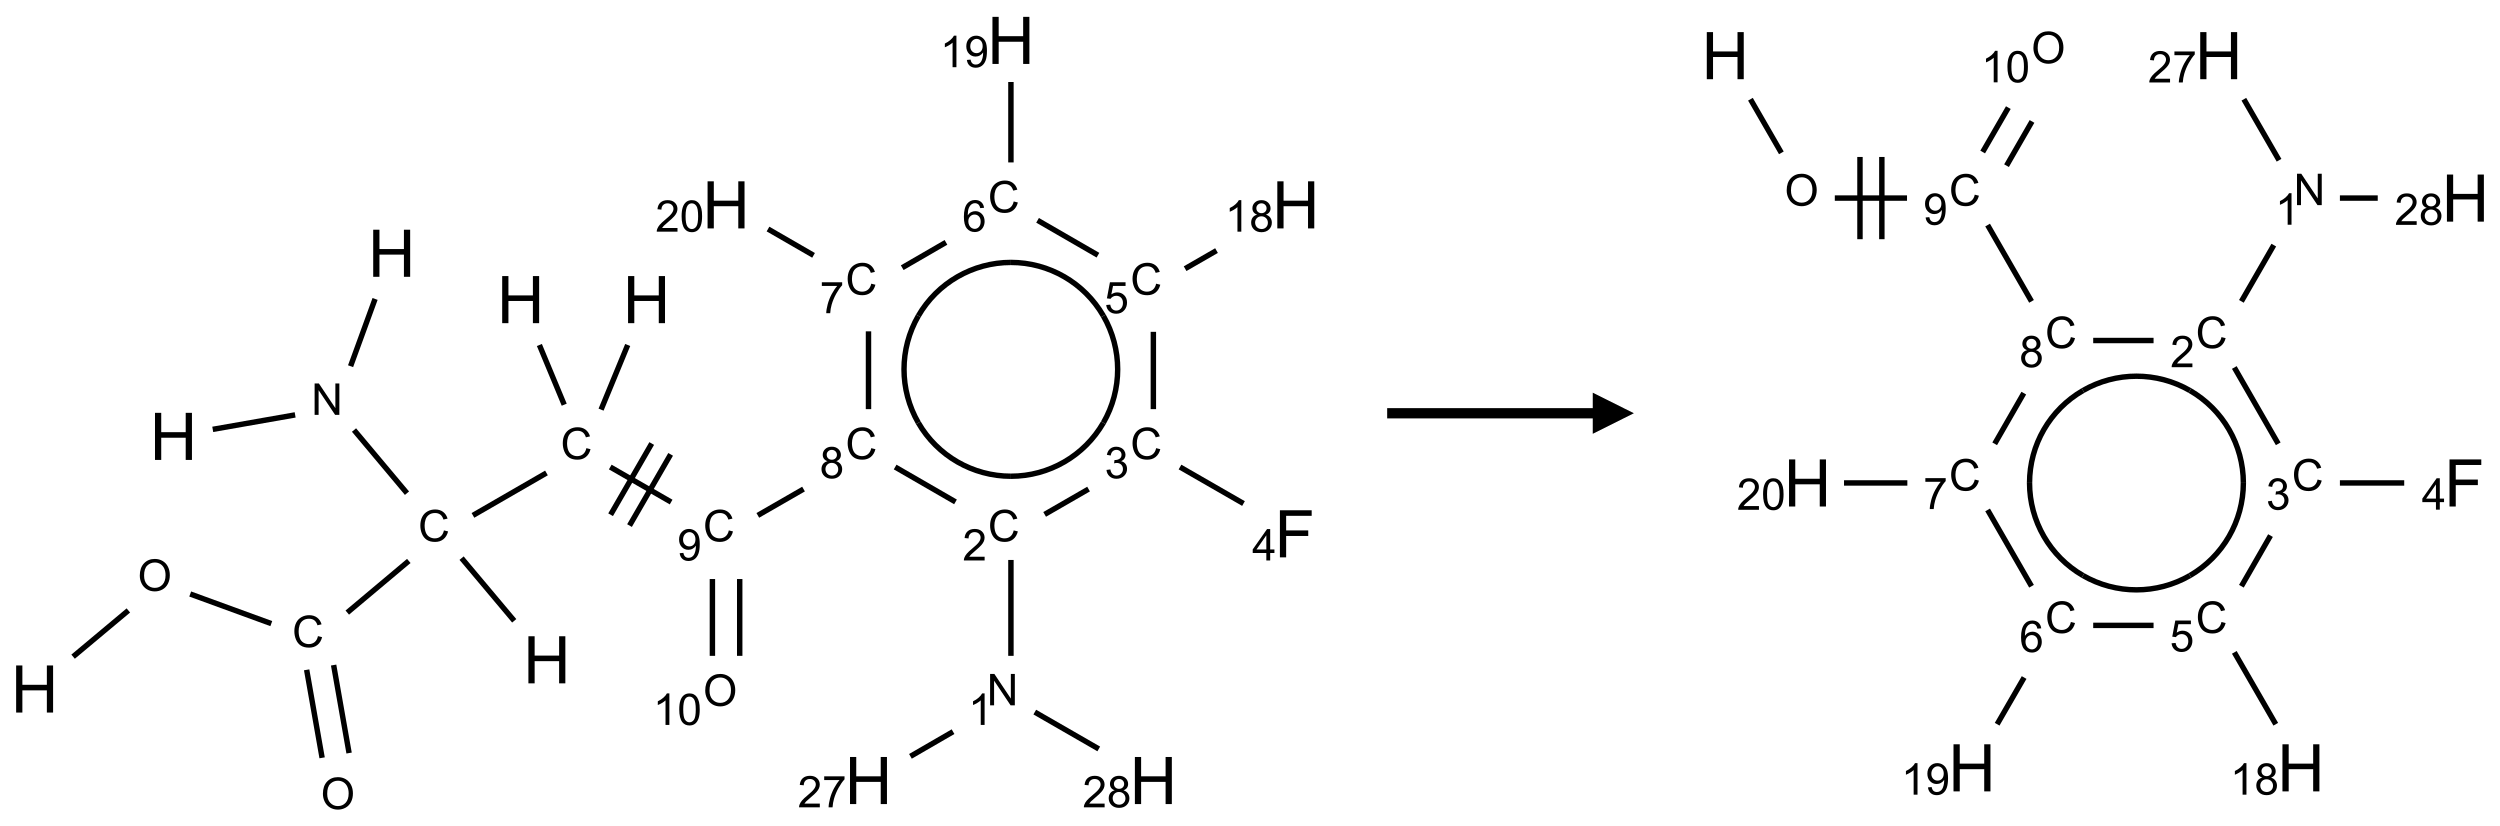 <?xml version="1.0" encoding="UTF-8"?>
<svg xmlns="http://www.w3.org/2000/svg" xmlns:xlink="http://www.w3.org/1999/xlink" width="608" height="201" viewBox="0 0 608 201">
<defs>
<g>
<g id="glyph-0-0">
<path d="M 2 0 L 2 -10 L 10 -10 L 10 0 Z M 2.25 -0.25 L 9.75 -0.25 L 9.75 -9.75 L 2.25 -9.75 Z M 2.25 -0.25 "/>
</g>
<g id="glyph-0-1">
<path d="M 1.281 0 L 1.281 -11.453 L 2.797 -11.453 L 2.797 -6.75 L 8.75 -6.75 L 8.75 -11.453 L 10.266 -11.453 L 10.266 0 L 8.75 0 L 8.75 -5.398 L 2.797 -5.398 L 2.797 0 Z M 1.281 0 "/>
</g>
<g id="glyph-0-2">
<path d="M 1.312 0 L 1.312 -11.453 L 9.039 -11.453 L 9.039 -10.102 L 2.828 -10.102 L 2.828 -6.555 L 8.203 -6.555 L 8.203 -5.203 L 2.828 -5.203 L 2.828 0 Z M 1.312 0 "/>
</g>
<g id="glyph-1-0">
<path d="M 1.332 0 L 1.332 -6.668 L 6.668 -6.668 L 6.668 0 Z M 1.5 -0.168 L 6.5 -0.168 L 6.5 -6.5 L 1.5 -6.5 Z M 1.5 -0.168 "/>
</g>
<g id="glyph-1-1">
<path d="M 0.516 -3.719 C 0.516 -4.984 0.855 -5.977 1.535 -6.695 C 2.215 -7.414 3.094 -7.77 4.172 -7.77 C 4.875 -7.77 5.512 -7.602 6.078 -7.266 C 6.645 -6.93 7.074 -6.461 7.371 -5.855 C 7.668 -5.254 7.816 -4.57 7.816 -3.809 C 7.816 -3.035 7.66 -2.34 7.348 -1.73 C 7.035 -1.117 6.594 -0.656 6.02 -0.34 C 5.449 -0.027 4.828 0.129 4.168 0.129 C 3.449 0.129 2.805 -0.043 2.238 -0.391 C 1.672 -0.738 1.246 -1.211 0.953 -1.812 C 0.66 -2.414 0.516 -3.047 0.516 -3.719 Z M 1.559 -3.703 C 1.559 -2.781 1.805 -2.059 2.301 -1.527 C 2.793 -1 3.414 -0.734 4.16 -0.734 C 4.922 -0.734 5.547 -1 6.039 -1.535 C 6.531 -2.07 6.777 -2.828 6.777 -3.812 C 6.777 -4.434 6.672 -4.977 6.461 -5.441 C 6.25 -5.902 5.945 -6.262 5.539 -6.52 C 5.133 -6.773 4.68 -6.902 4.176 -6.902 C 3.461 -6.902 2.848 -6.656 2.332 -6.164 C 1.816 -5.672 1.559 -4.852 1.559 -3.703 Z M 1.559 -3.703 "/>
</g>
<g id="glyph-1-2">
<path d="M 6.27 -2.676 L 7.281 -2.422 C 7.07 -1.594 6.688 -0.961 6.137 -0.523 C 5.586 -0.086 4.914 0.129 4.121 0.129 C 3.297 0.129 2.629 -0.039 2.113 -0.371 C 1.598 -0.707 1.203 -1.191 0.934 -1.828 C 0.664 -2.465 0.531 -3.145 0.531 -3.875 C 0.531 -4.672 0.684 -5.363 0.988 -5.957 C 1.293 -6.547 1.723 -6.996 2.285 -7.305 C 2.844 -7.613 3.461 -7.766 4.137 -7.766 C 4.898 -7.766 5.543 -7.57 6.062 -7.184 C 6.582 -6.793 6.945 -6.246 7.152 -5.543 L 6.156 -5.309 C 5.98 -5.863 5.723 -6.266 5.387 -6.52 C 5.051 -6.773 4.625 -6.902 4.113 -6.902 C 3.527 -6.902 3.039 -6.762 2.645 -6.48 C 2.25 -6.199 1.973 -5.82 1.812 -5.348 C 1.652 -4.871 1.574 -4.383 1.574 -3.879 C 1.574 -3.23 1.668 -2.664 1.855 -2.18 C 2.047 -1.695 2.34 -1.332 2.738 -1.094 C 3.137 -0.855 3.57 -0.734 4.035 -0.734 C 4.602 -0.734 5.082 -0.898 5.473 -1.223 C 5.867 -1.551 6.133 -2.035 6.27 -2.676 Z M 6.27 -2.676 "/>
</g>
<g id="glyph-1-3">
<path d="M 0.812 0 L 0.812 -7.637 L 1.848 -7.637 L 5.859 -1.641 L 5.859 -7.637 L 6.828 -7.637 L 6.828 0 L 5.793 0 L 1.781 -6 L 1.781 0 Z M 0.812 0 "/>
</g>
<g id="glyph-1-4">
<path d="M 0.582 -1.766 L 1.484 -1.848 C 1.562 -1.426 1.707 -1.117 1.922 -0.926 C 2.137 -0.734 2.414 -0.641 2.75 -0.641 C 3.039 -0.641 3.289 -0.707 3.508 -0.84 C 3.727 -0.973 3.902 -1.148 4.043 -1.367 C 4.18 -1.586 4.297 -1.887 4.391 -2.262 C 4.484 -2.637 4.531 -3.016 4.531 -3.406 C 4.531 -3.449 4.531 -3.512 4.527 -3.594 C 4.34 -3.297 4.082 -3.055 3.758 -2.867 C 3.434 -2.68 3.082 -2.59 2.703 -2.59 C 2.07 -2.59 1.535 -2.816 1.098 -3.277 C 0.66 -3.734 0.441 -4.34 0.441 -5.09 C 0.441 -5.863 0.672 -6.484 1.129 -6.957 C 1.586 -7.43 2.156 -7.668 2.844 -7.668 C 3.34 -7.668 3.793 -7.531 4.207 -7.266 C 4.617 -7 4.93 -6.617 5.145 -6.121 C 5.355 -5.629 5.465 -4.91 5.465 -3.973 C 5.465 -2.996 5.359 -2.223 5.145 -1.645 C 4.934 -1.066 4.617 -0.625 4.199 -0.324 C 3.781 -0.02 3.293 0.129 2.73 0.129 C 2.133 0.129 1.645 -0.035 1.266 -0.367 C 0.887 -0.699 0.66 -1.164 0.582 -1.766 Z M 4.422 -5.137 C 4.422 -5.676 4.277 -6.102 3.992 -6.418 C 3.707 -6.734 3.359 -6.891 2.957 -6.891 C 2.543 -6.891 2.18 -6.719 1.871 -6.379 C 1.562 -6.039 1.406 -5.598 1.406 -5.059 C 1.406 -4.57 1.555 -4.176 1.848 -3.871 C 2.141 -3.566 2.5 -3.418 2.934 -3.418 C 3.367 -3.418 3.723 -3.57 4.004 -3.871 C 4.281 -4.176 4.422 -4.598 4.422 -5.137 Z M 4.422 -5.137 "/>
</g>
<g id="glyph-1-5">
<path d="M 1.887 -4.141 C 1.496 -4.281 1.207 -4.484 1.02 -4.75 C 0.832 -5.016 0.738 -5.328 0.738 -5.699 C 0.738 -6.254 0.938 -6.719 1.34 -7.098 C 1.738 -7.477 2.27 -7.668 2.934 -7.668 C 3.598 -7.668 4.137 -7.473 4.543 -7.086 C 4.949 -6.699 5.152 -6.227 5.152 -5.672 C 5.152 -5.316 5.059 -5.008 4.871 -4.746 C 4.688 -4.484 4.406 -4.281 4.027 -4.141 C 4.496 -3.988 4.852 -3.742 5.098 -3.402 C 5.34 -3.062 5.465 -2.656 5.465 -2.184 C 5.465 -1.531 5.234 -0.98 4.77 -0.535 C 4.309 -0.09 3.703 0.129 2.949 0.129 C 2.195 0.129 1.586 -0.094 1.125 -0.539 C 0.664 -0.984 0.434 -1.543 0.434 -2.207 C 0.434 -2.703 0.559 -3.121 0.809 -3.457 C 1.062 -3.793 1.422 -4.02 1.887 -4.141 Z M 1.699 -5.73 C 1.699 -5.367 1.812 -5.074 2.047 -4.844 C 2.281 -4.613 2.582 -4.5 2.953 -4.5 C 3.312 -4.5 3.609 -4.613 3.84 -4.84 C 4.07 -5.066 4.188 -5.348 4.188 -5.676 C 4.188 -6.02 4.07 -6.309 3.832 -6.543 C 3.594 -6.777 3.297 -6.895 2.941 -6.895 C 2.586 -6.895 2.289 -6.781 2.051 -6.551 C 1.816 -6.324 1.699 -6.047 1.699 -5.73 Z M 1.395 -2.203 C 1.395 -1.938 1.461 -1.676 1.586 -1.426 C 1.711 -1.176 1.902 -0.984 2.152 -0.848 C 2.402 -0.711 2.672 -0.641 2.957 -0.641 C 3.406 -0.641 3.777 -0.785 4.066 -1.074 C 4.359 -1.363 4.504 -1.727 4.504 -2.172 C 4.504 -2.625 4.355 -2.996 4.055 -3.293 C 3.754 -3.586 3.379 -3.734 2.926 -3.734 C 2.484 -3.734 2.121 -3.59 1.832 -3.297 C 1.543 -3.004 1.395 -2.641 1.395 -2.203 Z M 1.395 -2.203 "/>
</g>
<g id="glyph-1-6">
<path d="M 5.371 -0.902 L 5.371 0 L 0.324 0 C 0.316 -0.227 0.352 -0.441 0.434 -0.652 C 0.562 -0.996 0.766 -1.332 1.051 -1.668 C 1.332 -2 1.742 -2.387 2.277 -2.824 C 3.105 -3.504 3.668 -4.043 3.957 -4.441 C 4.25 -4.84 4.395 -5.215 4.395 -5.566 C 4.395 -5.938 4.262 -6.254 3.996 -6.508 C 3.73 -6.762 3.387 -6.891 2.957 -6.891 C 2.508 -6.891 2.145 -6.754 1.875 -6.484 C 1.605 -6.215 1.469 -5.84 1.465 -5.359 L 0.5 -5.457 C 0.566 -6.176 0.812 -6.727 1.246 -7.102 C 1.676 -7.477 2.254 -7.668 2.98 -7.668 C 3.711 -7.668 4.293 -7.465 4.719 -7.059 C 5.145 -6.652 5.359 -6.148 5.359 -5.547 C 5.359 -5.242 5.297 -4.941 5.172 -4.645 C 5.047 -4.352 4.84 -4.039 4.551 -3.715 C 4.262 -3.387 3.777 -2.938 3.105 -2.371 C 2.543 -1.898 2.18 -1.578 2.02 -1.41 C 1.859 -1.242 1.73 -1.07 1.625 -0.902 Z M 5.371 -0.902 "/>
</g>
<g id="glyph-1-7">
<path d="M 3.973 0 L 3.035 0 L 3.035 -5.973 C 2.809 -5.758 2.516 -5.543 2.148 -5.328 C 1.781 -5.113 1.453 -4.953 1.16 -4.844 L 1.16 -5.75 C 1.684 -5.996 2.145 -6.297 2.535 -6.645 C 2.93 -6.996 3.207 -7.336 3.371 -7.668 L 3.973 -7.668 Z M 3.973 0 "/>
</g>
<g id="glyph-1-8">
<path d="M 0.504 -6.637 L 0.504 -7.535 L 5.449 -7.535 L 5.449 -6.809 C 4.961 -6.289 4.48 -5.602 4.004 -4.746 C 3.527 -3.887 3.156 -3.004 2.895 -2.098 C 2.707 -1.461 2.59 -0.762 2.535 0 L 1.574 0 C 1.582 -0.602 1.703 -1.328 1.926 -2.176 C 2.152 -3.027 2.477 -3.848 2.898 -4.637 C 3.32 -5.426 3.77 -6.094 4.246 -6.637 Z M 0.504 -6.637 "/>
</g>
<g id="glyph-1-9">
<path d="M 0.449 -2.016 L 1.387 -2.141 C 1.492 -1.609 1.676 -1.227 1.934 -0.992 C 2.191 -0.758 2.508 -0.641 2.879 -0.641 C 3.32 -0.641 3.695 -0.793 3.996 -1.098 C 4.301 -1.402 4.453 -1.781 4.453 -2.234 C 4.453 -2.664 4.312 -3.02 4.031 -3.301 C 3.75 -3.578 3.391 -3.719 2.957 -3.719 C 2.781 -3.719 2.562 -3.684 2.297 -3.613 L 2.402 -4.438 C 2.465 -4.43 2.516 -4.426 2.551 -4.426 C 2.949 -4.426 3.312 -4.531 3.629 -4.738 C 3.949 -4.949 4.109 -5.27 4.109 -5.703 C 4.109 -6.047 3.992 -6.332 3.762 -6.559 C 3.527 -6.785 3.227 -6.895 2.859 -6.895 C 2.496 -6.895 2.191 -6.781 1.949 -6.551 C 1.707 -6.324 1.547 -5.98 1.48 -5.52 L 0.543 -5.688 C 0.656 -6.316 0.918 -6.805 1.324 -7.148 C 1.73 -7.492 2.234 -7.668 2.84 -7.668 C 3.254 -7.668 3.641 -7.578 3.988 -7.398 C 4.34 -7.219 4.609 -6.977 4.793 -6.668 C 4.98 -6.359 5.074 -6.031 5.074 -5.684 C 5.074 -5.352 4.984 -5.051 4.809 -4.781 C 4.629 -4.512 4.367 -4.297 4.02 -4.137 C 4.473 -4.031 4.824 -3.816 5.074 -3.488 C 5.324 -3.16 5.449 -2.75 5.449 -2.254 C 5.449 -1.59 5.203 -1.023 4.719 -0.559 C 4.234 -0.098 3.617 0.137 2.875 0.137 C 2.203 0.137 1.648 -0.062 1.207 -0.465 C 0.762 -0.863 0.512 -1.379 0.449 -2.016 Z M 0.449 -2.016 "/>
</g>
<g id="glyph-1-10">
<path d="M 3.449 0 L 3.449 -1.828 L 0.137 -1.828 L 0.137 -2.688 L 3.621 -7.637 L 4.387 -7.637 L 4.387 -2.688 L 5.418 -2.688 L 5.418 -1.828 L 4.387 -1.828 L 4.387 0 Z M 3.449 -2.688 L 3.449 -6.129 L 1.059 -2.688 Z M 3.449 -2.688 "/>
</g>
<g id="glyph-1-11">
<path d="M 0.441 -2 L 1.426 -2.082 C 1.5 -1.605 1.668 -1.242 1.934 -1.004 C 2.199 -0.762 2.52 -0.641 2.895 -0.641 C 3.348 -0.641 3.73 -0.812 4.043 -1.152 C 4.355 -1.492 4.512 -1.941 4.512 -2.504 C 4.512 -3.039 4.359 -3.461 4.059 -3.77 C 3.758 -4.078 3.367 -4.234 2.879 -4.234 C 2.578 -4.234 2.305 -4.164 2.062 -4.027 C 1.82 -3.891 1.629 -3.715 1.488 -3.496 L 0.609 -3.609 L 1.348 -7.531 L 5.145 -7.531 L 5.145 -6.637 L 2.098 -6.637 L 1.688 -4.582 C 2.145 -4.902 2.625 -5.062 3.129 -5.062 C 3.797 -5.062 4.359 -4.832 4.816 -4.371 C 5.277 -3.91 5.504 -3.312 5.504 -2.59 C 5.504 -1.898 5.305 -1.301 4.902 -0.797 C 4.41 -0.18 3.742 0.129 2.895 0.129 C 2.199 0.129 1.633 -0.062 1.195 -0.453 C 0.758 -0.844 0.504 -1.359 0.441 -2 Z M 0.441 -2 "/>
</g>
<g id="glyph-1-12">
<path d="M 5.309 -5.766 L 4.375 -5.691 C 4.293 -6.059 4.172 -6.328 4.02 -6.496 C 3.766 -6.762 3.453 -6.895 3.082 -6.895 C 2.785 -6.895 2.523 -6.812 2.297 -6.645 C 2 -6.43 1.77 -6.117 1.598 -5.703 C 1.43 -5.289 1.34 -4.703 1.332 -3.938 C 1.559 -4.281 1.836 -4.535 2.16 -4.703 C 2.488 -4.871 2.828 -4.953 3.188 -4.953 C 3.812 -4.953 4.344 -4.723 4.785 -4.262 C 5.223 -3.801 5.441 -3.207 5.441 -2.48 C 5.441 -2 5.34 -1.555 5.133 -1.145 C 4.926 -0.73 4.641 -0.418 4.281 -0.199 C 3.922 0.02 3.512 0.129 3.051 0.129 C 2.27 0.129 1.633 -0.156 1.141 -0.73 C 0.648 -1.305 0.402 -2.254 0.402 -3.574 C 0.402 -5.051 0.672 -6.121 1.219 -6.793 C 1.695 -7.375 2.336 -7.668 3.141 -7.668 C 3.742 -7.668 4.234 -7.5 4.617 -7.16 C 5 -6.824 5.23 -6.359 5.309 -5.766 Z M 1.48 -2.473 C 1.48 -2.152 1.547 -1.844 1.684 -1.547 C 1.82 -1.25 2.016 -1.027 2.262 -0.871 C 2.508 -0.719 2.766 -0.641 3.035 -0.641 C 3.434 -0.641 3.773 -0.801 4.059 -1.121 C 4.344 -1.441 4.484 -1.875 4.484 -2.422 C 4.484 -2.949 4.344 -3.367 4.062 -3.668 C 3.781 -3.973 3.426 -4.125 3 -4.125 C 2.578 -4.125 2.219 -3.973 1.922 -3.668 C 1.625 -3.363 1.48 -2.969 1.48 -2.473 Z M 1.48 -2.473 "/>
</g>
<g id="glyph-1-13">
<path d="M 0.441 -3.766 C 0.441 -4.668 0.535 -5.395 0.723 -5.945 C 0.906 -6.496 1.184 -6.922 1.551 -7.219 C 1.918 -7.516 2.375 -7.668 2.934 -7.668 C 3.344 -7.668 3.703 -7.586 4.012 -7.418 C 4.32 -7.254 4.574 -7.016 4.777 -6.707 C 4.977 -6.395 5.137 -6.016 5.25 -5.57 C 5.363 -5.125 5.422 -4.523 5.422 -3.766 C 5.422 -2.871 5.328 -2.148 5.145 -1.598 C 4.961 -1.047 4.688 -0.621 4.32 -0.32 C 3.953 -0.02 3.492 0.129 2.934 0.129 C 2.195 0.129 1.617 -0.133 1.199 -0.66 C 0.695 -1.297 0.441 -2.332 0.441 -3.766 Z M 1.406 -3.766 C 1.406 -2.512 1.555 -1.68 1.848 -1.262 C 2.141 -0.848 2.5 -0.641 2.934 -0.641 C 3.363 -0.641 3.727 -0.848 4.02 -1.266 C 4.312 -1.684 4.457 -2.516 4.457 -3.766 C 4.457 -5.023 4.312 -5.859 4.02 -6.27 C 3.727 -6.684 3.359 -6.891 2.922 -6.891 C 2.492 -6.891 2.148 -6.707 1.891 -6.344 C 1.566 -5.879 1.406 -5.02 1.406 -3.766 Z M 1.406 -3.766 "/>
</g>
</g>
</defs>
<path fill="none" stroke-width="0.033" stroke-linecap="butt" stroke-linejoin="miter" stroke="rgb(0%, 0%, 0%)" stroke-opacity="1" stroke-miterlimit="10" d="M 0.234 3.747 L 0.57 3.466 " transform="matrix(40, 0, 0, 40, 8.418, 9.822)"/>
<path fill="none" stroke-width="0.033" stroke-linecap="butt" stroke-linejoin="miter" stroke="rgb(0%, 0%, 0%)" stroke-opacity="1" stroke-miterlimit="10" d="M 0.946 3.366 L 1.439 3.546 " transform="matrix(40, 0, 0, 40, 8.418, 9.822)"/>
<path fill="none" stroke-width="0.033" stroke-linecap="butt" stroke-linejoin="miter" stroke="rgb(0%, 0%, 0%)" stroke-opacity="1" stroke-miterlimit="10" d="M 1.654 3.827 L 1.748 4.362 " transform="matrix(40, 0, 0, 40, 8.418, 9.822)"/>
<path fill="none" stroke-width="0.033" stroke-linecap="butt" stroke-linejoin="miter" stroke="rgb(0%, 0%, 0%)" stroke-opacity="1" stroke-miterlimit="10" d="M 1.818 3.798 L 1.912 4.333 " transform="matrix(40, 0, 0, 40, 8.418, 9.822)"/>
<path fill="none" stroke-width="0.033" stroke-linecap="butt" stroke-linejoin="miter" stroke="rgb(0%, 0%, 0%)" stroke-opacity="1" stroke-miterlimit="10" d="M 1.901 3.479 L 2.275 3.165 " transform="matrix(40, 0, 0, 40, 8.418, 9.822)"/>
<path fill="none" stroke-width="0.033" stroke-linecap="butt" stroke-linejoin="miter" stroke="rgb(0%, 0%, 0%)" stroke-opacity="1" stroke-miterlimit="10" d="M 2.596 3.148 L 2.916 3.529 " transform="matrix(40, 0, 0, 40, 8.418, 9.822)"/>
<path fill="none" stroke-width="0.033" stroke-linecap="butt" stroke-linejoin="miter" stroke="rgb(0%, 0%, 0%)" stroke-opacity="1" stroke-miterlimit="10" d="M 2.264 2.753 L 1.942 2.369 " transform="matrix(40, 0, 0, 40, 8.418, 9.822)"/>
<path fill="none" stroke-width="0.033" stroke-linecap="butt" stroke-linejoin="miter" stroke="rgb(0%, 0%, 0%)" stroke-opacity="1" stroke-miterlimit="10" d="M 1.584 2.277 L 1.083 2.365 " transform="matrix(40, 0, 0, 40, 8.418, 9.822)"/>
<path fill="none" stroke-width="0.033" stroke-linecap="butt" stroke-linejoin="miter" stroke="rgb(0%, 0%, 0%)" stroke-opacity="1" stroke-miterlimit="10" d="M 1.921 1.981 L 2.07 1.572 " transform="matrix(40, 0, 0, 40, 8.418, 9.822)"/>
<path fill="none" stroke-width="0.033" stroke-linecap="butt" stroke-linejoin="miter" stroke="rgb(0%, 0%, 0%)" stroke-opacity="1" stroke-miterlimit="10" d="M 2.665 2.888 L 3.112 2.63 " transform="matrix(40, 0, 0, 40, 8.418, 9.822)"/>
<path fill="none" stroke-width="0.033" stroke-linecap="butt" stroke-linejoin="miter" stroke="rgb(0%, 0%, 0%)" stroke-opacity="1" stroke-miterlimit="10" d="M 3.22 2.215 L 3.069 1.852 " transform="matrix(40, 0, 0, 40, 8.418, 9.822)"/>
<path fill="none" stroke-width="0.033" stroke-linecap="butt" stroke-linejoin="miter" stroke="rgb(0%, 0%, 0%)" stroke-opacity="1" stroke-miterlimit="10" d="M 3.444 2.245 L 3.606 1.852 " transform="matrix(40, 0, 0, 40, 8.418, 9.822)"/>
<path fill="none" stroke-width="0.033" stroke-linecap="butt" stroke-linejoin="miter" stroke="rgb(0%, 0%, 0%)" stroke-opacity="1" stroke-miterlimit="10" d="M 3.5 2.594 L 3.87 2.807 " transform="matrix(40, 0, 0, 40, 8.418, 9.822)"/>
<path fill="none" stroke-width="0.033" stroke-linecap="butt" stroke-linejoin="miter" stroke="rgb(0%, 0%, 0%)" stroke-opacity="1" stroke-miterlimit="10" d="M 3.617 2.95 L 3.867 2.517 " transform="matrix(40, 0, 0, 40, 8.418, 9.822)"/>
<path fill="none" stroke-width="0.033" stroke-linecap="butt" stroke-linejoin="miter" stroke="rgb(0%, 0%, 0%)" stroke-opacity="1" stroke-miterlimit="10" d="M 3.502 2.884 L 3.752 2.451 " transform="matrix(40, 0, 0, 40, 8.418, 9.822)"/>
<path fill="none" stroke-width="0.033" stroke-linecap="butt" stroke-linejoin="miter" stroke="rgb(0%, 0%, 0%)" stroke-opacity="1" stroke-miterlimit="10" d="M 4.397 2.888 L 4.675 2.728 " transform="matrix(40, 0, 0, 40, 8.418, 9.822)"/>
<path fill="none" stroke-width="0.033" stroke-linecap="butt" stroke-linejoin="miter" stroke="rgb(0%, 0%, 0%)" stroke-opacity="1" stroke-miterlimit="10" d="M 5.232 2.594 L 5.599 2.806 " transform="matrix(40, 0, 0, 40, 8.418, 9.822)"/>
<path fill="none" stroke-width="0.033" stroke-linecap="butt" stroke-linejoin="miter" stroke="rgb(0%, 0%, 0%)" stroke-opacity="1" stroke-miterlimit="10" d="M 5.936 3.159 L 5.936 3.742 " transform="matrix(40, 0, 0, 40, 8.418, 9.822)"/>
<path fill="none" stroke-width="0.033" stroke-linecap="butt" stroke-linejoin="miter" stroke="rgb(0%, 0%, 0%)" stroke-opacity="1" stroke-miterlimit="10" d="M 5.584 4.203 L 5.325 4.353 " transform="matrix(40, 0, 0, 40, 8.418, 9.822)"/>
<path fill="none" stroke-width="0.033" stroke-linecap="butt" stroke-linejoin="miter" stroke="rgb(0%, 0%, 0%)" stroke-opacity="1" stroke-miterlimit="10" d="M 6.081 4.084 L 6.47 4.308 " transform="matrix(40, 0, 0, 40, 8.418, 9.822)"/>
<path fill="none" stroke-width="0.033" stroke-linecap="butt" stroke-linejoin="miter" stroke="rgb(0%, 0%, 0%)" stroke-opacity="1" stroke-miterlimit="10" d="M 6.141 2.882 L 6.408 2.728 " transform="matrix(40, 0, 0, 40, 8.418, 9.822)"/>
<path fill="none" stroke-width="0.033" stroke-linecap="butt" stroke-linejoin="miter" stroke="rgb(0%, 0%, 0%)" stroke-opacity="1" stroke-miterlimit="10" d="M 6.964 2.594 L 7.35 2.816 " transform="matrix(40, 0, 0, 40, 8.418, 9.822)"/>
<path fill="none" stroke-width="0.033" stroke-linecap="butt" stroke-linejoin="miter" stroke="rgb(0%, 0%, 0%)" stroke-opacity="1" stroke-miterlimit="10" d="M 6.802 2.242 L 6.802 1.772 " transform="matrix(40, 0, 0, 40, 8.418, 9.822)"/>
<path fill="none" stroke-width="0.033" stroke-linecap="butt" stroke-linejoin="miter" stroke="rgb(0%, 0%, 0%)" stroke-opacity="1" stroke-miterlimit="10" d="M 6.995 1.388 L 7.186 1.278 " transform="matrix(40, 0, 0, 40, 8.418, 9.822)"/>
<path fill="none" stroke-width="0.033" stroke-linecap="butt" stroke-linejoin="miter" stroke="rgb(0%, 0%, 0%)" stroke-opacity="1" stroke-miterlimit="10" d="M 6.465 1.306 L 6.098 1.094 " transform="matrix(40, 0, 0, 40, 8.418, 9.822)"/>
<path fill="none" stroke-width="0.033" stroke-linecap="butt" stroke-linejoin="miter" stroke="rgb(0%, 0%, 0%)" stroke-opacity="1" stroke-miterlimit="10" d="M 5.936 0.742 L 5.936 0.253 " transform="matrix(40, 0, 0, 40, 8.418, 9.822)"/>
<path fill="none" stroke-width="0.033" stroke-linecap="butt" stroke-linejoin="miter" stroke="rgb(0%, 0%, 0%)" stroke-opacity="1" stroke-miterlimit="10" d="M 5.541 1.228 L 5.275 1.382 " transform="matrix(40, 0, 0, 40, 8.418, 9.822)"/>
<path fill="none" stroke-width="0.033" stroke-linecap="butt" stroke-linejoin="miter" stroke="rgb(0%, 0%, 0%)" stroke-opacity="1" stroke-miterlimit="10" d="M 5.07 1.769 L 5.07 2.242 " transform="matrix(40, 0, 0, 40, 8.418, 9.822)"/>
<path fill="none" stroke-width="0.033" stroke-linecap="butt" stroke-linejoin="miter" stroke="rgb(0%, 0%, 0%)" stroke-opacity="1" stroke-miterlimit="10" d="M 4.736 1.307 L 4.459 1.147 " transform="matrix(40, 0, 0, 40, 8.418, 9.822)"/>
<path fill="none" stroke-width="0.033" stroke-linecap="butt" stroke-linejoin="miter" stroke="rgb(0%, 0%, 0%)" stroke-opacity="1" stroke-miterlimit="10" d="M 4.121 3.275 L 4.121 3.742 " transform="matrix(40, 0, 0, 40, 8.418, 9.822)"/>
<path fill="none" stroke-width="0.033" stroke-linecap="butt" stroke-linejoin="miter" stroke="rgb(0%, 0%, 0%)" stroke-opacity="1" stroke-miterlimit="10" d="M 4.287 3.275 L 4.287 3.742 " transform="matrix(40, 0, 0, 40, 8.418, 9.822)"/>
<path fill="none" stroke-width="0.033" stroke-linecap="butt" stroke-linejoin="miter" stroke="rgb(0%, 0%, 0%)" stroke-opacity="1" stroke-miterlimit="10" d="M 5.936 2.65 C 5.704 2.65 5.489 2.526 5.373 2.325 " transform="matrix(40, 0, 0, 40, 8.418, 9.822)"/>
<path fill="none" stroke-width="0.033" stroke-linecap="butt" stroke-linejoin="miter" stroke="rgb(0%, 0%, 0%)" stroke-opacity="1" stroke-miterlimit="10" d="M 6.498 2.325 C 6.382 2.526 6.168 2.65 5.936 2.65 " transform="matrix(40, 0, 0, 40, 8.418, 9.822)"/>
<path fill="none" stroke-width="0.033" stroke-linecap="butt" stroke-linejoin="miter" stroke="rgb(0%, 0%, 0%)" stroke-opacity="1" stroke-miterlimit="10" d="M 6.498 1.675 C 6.614 1.876 6.614 2.124 6.498 2.325 " transform="matrix(40, 0, 0, 40, 8.418, 9.822)"/>
<path fill="none" stroke-width="0.033" stroke-linecap="butt" stroke-linejoin="miter" stroke="rgb(0%, 0%, 0%)" stroke-opacity="1" stroke-miterlimit="10" d="M 5.936 1.35 C 6.168 1.35 6.382 1.474 6.498 1.675 " transform="matrix(40, 0, 0, 40, 8.418, 9.822)"/>
<path fill="none" stroke-width="0.033" stroke-linecap="butt" stroke-linejoin="miter" stroke="rgb(0%, 0%, 0%)" stroke-opacity="1" stroke-miterlimit="10" d="M 5.373 1.675 C 5.489 1.474 5.704 1.35 5.936 1.35 " transform="matrix(40, 0, 0, 40, 8.418, 9.822)"/>
<path fill="none" stroke-width="0.033" stroke-linecap="butt" stroke-linejoin="miter" stroke="rgb(0%, 0%, 0%)" stroke-opacity="1" stroke-miterlimit="10" d="M 5.373 2.325 C 5.257 2.124 5.257 1.876 5.373 1.675 " transform="matrix(40, 0, 0, 40, 8.418, 9.822)"/>
<g fill="rgb(0%, 0%, 0%)" fill-opacity="1">
<use xlink:href="#glyph-0-1" x="2.645" y="173.293"/>
</g>
<g fill="rgb(0%, 0%, 0%)" fill-opacity="1">
<use xlink:href="#glyph-1-1" x="33.484" y="143.703"/>
</g>
<g fill="rgb(0%, 0%, 0%)" fill-opacity="1">
<use xlink:href="#glyph-1-2" x="71.055" y="157.379"/>
</g>
<g fill="rgb(0%, 0%, 0%)" fill-opacity="1">
<use xlink:href="#glyph-1-1" x="78.016" y="196.773"/>
</g>
<g fill="rgb(0%, 0%, 0%)" fill-opacity="1">
<use xlink:href="#glyph-1-2" x="101.695" y="131.668"/>
</g>
<g fill="rgb(0%, 0%, 0%)" fill-opacity="1">
<use xlink:href="#glyph-0-1" x="127.227" y="166.191"/>
</g>
<g fill="rgb(0%, 0%, 0%)" fill-opacity="1">
<use xlink:href="#glyph-1-3" x="75.703" y="100.891"/>
</g>
<g fill="rgb(0%, 0%, 0%)" fill-opacity="1">
<use xlink:href="#glyph-0-1" x="36.414" y="111.855"/>
</g>
<g fill="rgb(0%, 0%, 0%)" fill-opacity="1">
<use xlink:href="#glyph-0-1" x="89.484" y="67.32"/>
</g>
<g fill="rgb(0%, 0%, 0%)" fill-opacity="1">
<use xlink:href="#glyph-1-2" x="136.336" y="111.668"/>
</g>
<g fill="rgb(0%, 0%, 0%)" fill-opacity="1">
<use xlink:href="#glyph-0-1" x="120.852" y="78.594"/>
</g>
<g fill="rgb(0%, 0%, 0%)" fill-opacity="1">
<use xlink:href="#glyph-0-1" x="151.465" y="78.594"/>
</g>
<g fill="rgb(0%, 0%, 0%)" fill-opacity="1">
<use xlink:href="#glyph-1-2" x="170.98" y="131.668"/>
</g>
<g fill="rgb(0%, 0%, 0%)" fill-opacity="1">
<use xlink:href="#glyph-1-4" x="164.711" y="136.305"/>
</g>
<g fill="rgb(0%, 0%, 0%)" fill-opacity="1">
<use xlink:href="#glyph-1-2" x="205.621" y="111.668"/>
</g>
<g fill="rgb(0%, 0%, 0%)" fill-opacity="1">
<use xlink:href="#glyph-1-5" x="199.352" y="116.305"/>
</g>
<g fill="rgb(0%, 0%, 0%)" fill-opacity="1">
<use xlink:href="#glyph-1-2" x="240.262" y="131.668"/>
</g>
<g fill="rgb(0%, 0%, 0%)" fill-opacity="1">
<use xlink:href="#glyph-1-6" x="234.09" y="136.305"/>
</g>
<g fill="rgb(0%, 0%, 0%)" fill-opacity="1">
<use xlink:href="#glyph-1-3" x="239.98" y="171.535"/>
</g>
<g fill="rgb(0%, 0%, 0%)" fill-opacity="1">
<use xlink:href="#glyph-1-7" x="235.48" y="176.305"/>
</g>
<g fill="rgb(0%, 0%, 0%)" fill-opacity="1">
<use xlink:href="#glyph-0-1" x="205.441" y="195.551"/>
</g>
<g fill="rgb(0%, 0%, 0%)" fill-opacity="1">
<use xlink:href="#glyph-1-6" x="194.008" y="196.344"/>
<use xlink:href="#glyph-1-8" x="199.94" y="196.344"/>
</g>
<g fill="rgb(0%, 0%, 0%)" fill-opacity="1">
<use xlink:href="#glyph-0-1" x="274.723" y="195.551"/>
</g>
<g fill="rgb(0%, 0%, 0%)" fill-opacity="1">
<use xlink:href="#glyph-1-6" x="263.273" y="196.344"/>
<use xlink:href="#glyph-1-5" x="269.206" y="196.344"/>
</g>
<g fill="rgb(0%, 0%, 0%)" fill-opacity="1">
<use xlink:href="#glyph-1-2" x="274.902" y="111.668"/>
</g>
<g fill="rgb(0%, 0%, 0%)" fill-opacity="1">
<use xlink:href="#glyph-1-9" x="268.648" y="116.305"/>
</g>
<g fill="rgb(0%, 0%, 0%)" fill-opacity="1">
<use xlink:href="#glyph-0-2" x="309.961" y="135.551"/>
</g>
<g fill="rgb(0%, 0%, 0%)" fill-opacity="1">
<use xlink:href="#glyph-1-10" x="304.523" y="136.312"/>
</g>
<g fill="rgb(0%, 0%, 0%)" fill-opacity="1">
<use xlink:href="#glyph-1-2" x="274.902" y="71.668"/>
</g>
<g fill="rgb(0%, 0%, 0%)" fill-opacity="1">
<use xlink:href="#glyph-1-11" x="268.59" y="76.172"/>
</g>
<g fill="rgb(0%, 0%, 0%)" fill-opacity="1">
<use xlink:href="#glyph-0-1" x="309.363" y="55.551"/>
</g>
<g fill="rgb(0%, 0%, 0%)" fill-opacity="1">
<use xlink:href="#glyph-1-7" x="297.914" y="56.344"/>
<use xlink:href="#glyph-1-5" x="303.846" y="56.344"/>
</g>
<g fill="rgb(0%, 0%, 0%)" fill-opacity="1">
<use xlink:href="#glyph-1-2" x="240.262" y="51.668"/>
</g>
<g fill="rgb(0%, 0%, 0%)" fill-opacity="1">
<use xlink:href="#glyph-1-12" x="234.016" y="56.305"/>
</g>
<g fill="rgb(0%, 0%, 0%)" fill-opacity="1">
<use xlink:href="#glyph-0-1" x="240.082" y="15.551"/>
</g>
<g fill="rgb(0%, 0%, 0%)" fill-opacity="1">
<use xlink:href="#glyph-1-7" x="228.629" y="16.344"/>
<use xlink:href="#glyph-1-4" x="234.561" y="16.344"/>
</g>
<g fill="rgb(0%, 0%, 0%)" fill-opacity="1">
<use xlink:href="#glyph-1-2" x="205.621" y="71.668"/>
</g>
<g fill="rgb(0%, 0%, 0%)" fill-opacity="1">
<use xlink:href="#glyph-1-8" x="199.367" y="76.176"/>
</g>
<g fill="rgb(0%, 0%, 0%)" fill-opacity="1">
<use xlink:href="#glyph-0-1" x="170.801" y="55.551"/>
</g>
<g fill="rgb(0%, 0%, 0%)" fill-opacity="1">
<use xlink:href="#glyph-1-6" x="159.395" y="56.344"/>
<use xlink:href="#glyph-1-13" x="165.327" y="56.344"/>
</g>
<g fill="rgb(0%, 0%, 0%)" fill-opacity="1">
<use xlink:href="#glyph-1-1" x="170.996" y="171.672"/>
</g>
<g fill="rgb(0%, 0%, 0%)" fill-opacity="1">
<use xlink:href="#glyph-1-7" x="158.82" y="176.305"/>
<use xlink:href="#glyph-1-13" x="164.753" y="176.305"/>
</g>
<path fill-rule="nonzero" fill="rgb(0%, 0%, 0%)" fill-opacity="1" d="M 337.359 101.75 L 387.359 101.75 L 387.359 105.5 L 397.359 100.5 L 387.359 95.5 L 387.359 99.25 L 337.359 99.25 "/>
<path fill="none" stroke-width="0.033" stroke-linecap="butt" stroke-linejoin="miter" stroke="rgb(0%, 0%, 0%)" stroke-opacity="1" stroke-miterlimit="10" d="M 0.153 0.265 L 0.341 0.591 " transform="matrix(40, 0, 0, 40, 419.586, 13.533)"/>
<path fill="none" stroke-width="0.033" stroke-linecap="butt" stroke-linejoin="miter" stroke="rgb(0%, 0%, 0%)" stroke-opacity="1" stroke-miterlimit="10" d="M 0.666 0.866 L 1.105 0.866 " transform="matrix(40, 0, 0, 40, 419.586, 13.533)"/>
<path fill="none" stroke-width="0.033" stroke-linecap="butt" stroke-linejoin="miter" stroke="rgb(0%, 0%, 0%)" stroke-opacity="1" stroke-miterlimit="10" d="M 0.952 1.116 L 0.952 0.616 " transform="matrix(40, 0, 0, 40, 419.586, 13.533)"/>
<path fill="none" stroke-width="0.033" stroke-linecap="butt" stroke-linejoin="miter" stroke="rgb(0%, 0%, 0%)" stroke-opacity="1" stroke-miterlimit="10" d="M 0.819 1.116 L 0.819 0.616 " transform="matrix(40, 0, 0, 40, 419.586, 13.533)"/>
<path fill="none" stroke-width="0.033" stroke-linecap="butt" stroke-linejoin="miter" stroke="rgb(0%, 0%, 0%)" stroke-opacity="1" stroke-miterlimit="10" d="M 1.595 1.03 L 1.862 1.494 " transform="matrix(40, 0, 0, 40, 419.586, 13.533)"/>
<path fill="none" stroke-width="0.033" stroke-linecap="butt" stroke-linejoin="miter" stroke="rgb(0%, 0%, 0%)" stroke-opacity="1" stroke-miterlimit="10" d="M 2.237 1.732 L 2.604 1.732 " transform="matrix(40, 0, 0, 40, 419.586, 13.533)"/>
<path fill="none" stroke-width="0.033" stroke-linecap="butt" stroke-linejoin="miter" stroke="rgb(0%, 0%, 0%)" stroke-opacity="1" stroke-miterlimit="10" d="M 3.138 1.494 L 3.335 1.152 " transform="matrix(40, 0, 0, 40, 419.586, 13.533)"/>
<path fill="none" stroke-width="0.033" stroke-linecap="butt" stroke-linejoin="miter" stroke="rgb(0%, 0%, 0%)" stroke-opacity="1" stroke-miterlimit="10" d="M 3.367 0.636 L 3.153 0.265 " transform="matrix(40, 0, 0, 40, 419.586, 13.533)"/>
<path fill="none" stroke-width="0.033" stroke-linecap="butt" stroke-linejoin="miter" stroke="rgb(0%, 0%, 0%)" stroke-opacity="1" stroke-miterlimit="10" d="M 3.737 0.866 L 3.967 0.866 " transform="matrix(40, 0, 0, 40, 419.586, 13.533)"/>
<path fill="none" stroke-width="0.033" stroke-linecap="butt" stroke-linejoin="miter" stroke="rgb(0%, 0%, 0%)" stroke-opacity="1" stroke-miterlimit="10" d="M 3.095 1.896 L 3.362 2.36 " transform="matrix(40, 0, 0, 40, 419.586, 13.533)"/>
<path fill="none" stroke-width="0.033" stroke-linecap="butt" stroke-linejoin="miter" stroke="rgb(0%, 0%, 0%)" stroke-opacity="1" stroke-miterlimit="10" d="M 3.737 2.598 L 4.128 2.598 " transform="matrix(40, 0, 0, 40, 419.586, 13.533)"/>
<path fill="none" stroke-width="0.033" stroke-linecap="butt" stroke-linejoin="miter" stroke="rgb(0%, 0%, 0%)" stroke-opacity="1" stroke-miterlimit="10" d="M 3.315 2.918 L 3.138 3.226 " transform="matrix(40, 0, 0, 40, 419.586, 13.533)"/>
<path fill="none" stroke-width="0.033" stroke-linecap="butt" stroke-linejoin="miter" stroke="rgb(0%, 0%, 0%)" stroke-opacity="1" stroke-miterlimit="10" d="M 3.095 3.628 L 3.347 4.065 " transform="matrix(40, 0, 0, 40, 419.586, 13.533)"/>
<path fill="none" stroke-width="0.033" stroke-linecap="butt" stroke-linejoin="miter" stroke="rgb(0%, 0%, 0%)" stroke-opacity="1" stroke-miterlimit="10" d="M 2.604 3.464 L 2.237 3.464 " transform="matrix(40, 0, 0, 40, 419.586, 13.533)"/>
<path fill="none" stroke-width="0.033" stroke-linecap="butt" stroke-linejoin="miter" stroke="rgb(0%, 0%, 0%)" stroke-opacity="1" stroke-miterlimit="10" d="M 1.817 3.781 L 1.653 4.065 " transform="matrix(40, 0, 0, 40, 419.586, 13.533)"/>
<path fill="none" stroke-width="0.033" stroke-linecap="butt" stroke-linejoin="miter" stroke="rgb(0%, 0%, 0%)" stroke-opacity="1" stroke-miterlimit="10" d="M 1.862 3.226 L 1.595 2.762 " transform="matrix(40, 0, 0, 40, 419.586, 13.533)"/>
<path fill="none" stroke-width="0.033" stroke-linecap="butt" stroke-linejoin="miter" stroke="rgb(0%, 0%, 0%)" stroke-opacity="1" stroke-miterlimit="10" d="M 1.638 2.36 L 1.815 2.052 " transform="matrix(40, 0, 0, 40, 419.586, 13.533)"/>
<path fill="none" stroke-width="0.033" stroke-linecap="butt" stroke-linejoin="miter" stroke="rgb(0%, 0%, 0%)" stroke-opacity="1" stroke-miterlimit="10" d="M 1.107 2.598 L 0.722 2.598 " transform="matrix(40, 0, 0, 40, 419.586, 13.533)"/>
<path fill="none" stroke-width="0.033" stroke-linecap="butt" stroke-linejoin="miter" stroke="rgb(0%, 0%, 0%)" stroke-opacity="1" stroke-miterlimit="10" d="M 1.71 0.669 L 1.865 0.4 " transform="matrix(40, 0, 0, 40, 419.586, 13.533)"/>
<path fill="none" stroke-width="0.033" stroke-linecap="butt" stroke-linejoin="miter" stroke="rgb(0%, 0%, 0%)" stroke-opacity="1" stroke-miterlimit="10" d="M 1.565 0.586 L 1.721 0.316 " transform="matrix(40, 0, 0, 40, 419.586, 13.533)"/>
<path fill="none" stroke-width="0.033" stroke-linecap="butt" stroke-linejoin="miter" stroke="rgb(0%, 0%, 0%)" stroke-opacity="1" stroke-miterlimit="10" d="M 2.175 2.036 C 2.376 1.92 2.624 1.92 2.825 2.036 " transform="matrix(40, 0, 0, 40, 419.586, 13.533)"/>
<path fill="none" stroke-width="0.033" stroke-linecap="butt" stroke-linejoin="miter" stroke="rgb(0%, 0%, 0%)" stroke-opacity="1" stroke-miterlimit="10" d="M 1.85 2.598 C 1.85 2.366 1.974 2.152 2.175 2.036 " transform="matrix(40, 0, 0, 40, 419.586, 13.533)"/>
<path fill="none" stroke-width="0.033" stroke-linecap="butt" stroke-linejoin="miter" stroke="rgb(0%, 0%, 0%)" stroke-opacity="1" stroke-miterlimit="10" d="M 2.175 3.161 C 1.974 3.045 1.85 2.83 1.85 2.598 " transform="matrix(40, 0, 0, 40, 419.586, 13.533)"/>
<path fill="none" stroke-width="0.033" stroke-linecap="butt" stroke-linejoin="miter" stroke="rgb(0%, 0%, 0%)" stroke-opacity="1" stroke-miterlimit="10" d="M 2.825 3.161 C 2.624 3.277 2.376 3.277 2.175 3.161 " transform="matrix(40, 0, 0, 40, 419.586, 13.533)"/>
<path fill="none" stroke-width="0.033" stroke-linecap="butt" stroke-linejoin="miter" stroke="rgb(0%, 0%, 0%)" stroke-opacity="1" stroke-miterlimit="10" d="M 3.15 2.598 C 3.15 2.83 3.026 3.045 2.825 3.161 " transform="matrix(40, 0, 0, 40, 419.586, 13.533)"/>
<path fill="none" stroke-width="0.033" stroke-linecap="butt" stroke-linejoin="miter" stroke="rgb(0%, 0%, 0%)" stroke-opacity="1" stroke-miterlimit="10" d="M 2.825 2.036 C 3.026 2.152 3.15 2.366 3.15 2.598 " transform="matrix(40, 0, 0, 40, 419.586, 13.533)"/>
<g fill="rgb(0%, 0%, 0%)" fill-opacity="1">
<use xlink:href="#glyph-0-1" x="413.812" y="19.262"/>
</g>
<g fill="rgb(0%, 0%, 0%)" fill-opacity="1">
<use xlink:href="#glyph-1-1" x="434.008" y="50.023"/>
</g>
<g fill="rgb(0%, 0%, 0%)" fill-opacity="1">
<use xlink:href="#glyph-1-2" x="473.992" y="50.02"/>
</g>
<g fill="rgb(0%, 0%, 0%)" fill-opacity="1">
<use xlink:href="#glyph-1-4" x="467.727" y="54.656"/>
</g>
<g fill="rgb(0%, 0%, 0%)" fill-opacity="1">
<use xlink:href="#glyph-1-2" x="497.367" y="84.66"/>
</g>
<g fill="rgb(0%, 0%, 0%)" fill-opacity="1">
<use xlink:href="#glyph-1-5" x="491.102" y="89.297"/>
</g>
<g fill="rgb(0%, 0%, 0%)" fill-opacity="1">
<use xlink:href="#glyph-1-2" x="533.992" y="84.66"/>
</g>
<g fill="rgb(0%, 0%, 0%)" fill-opacity="1">
<use xlink:href="#glyph-1-6" x="527.82" y="89.297"/>
</g>
<g fill="rgb(0%, 0%, 0%)" fill-opacity="1">
<use xlink:href="#glyph-1-3" x="557.82" y="49.887"/>
</g>
<g fill="rgb(0%, 0%, 0%)" fill-opacity="1">
<use xlink:href="#glyph-1-7" x="553.324" y="54.656"/>
</g>
<g fill="rgb(0%, 0%, 0%)" fill-opacity="1">
<use xlink:href="#glyph-0-1" x="533.812" y="19.262"/>
</g>
<g fill="rgb(0%, 0%, 0%)" fill-opacity="1">
<use xlink:href="#glyph-1-6" x="522.383" y="20.055"/>
<use xlink:href="#glyph-1-8" x="528.315" y="20.055"/>
</g>
<g fill="rgb(0%, 0%, 0%)" fill-opacity="1">
<use xlink:href="#glyph-0-1" x="593.812" y="53.902"/>
</g>
<g fill="rgb(0%, 0%, 0%)" fill-opacity="1">
<use xlink:href="#glyph-1-6" x="582.367" y="54.695"/>
<use xlink:href="#glyph-1-5" x="588.299" y="54.695"/>
</g>
<g fill="rgb(0%, 0%, 0%)" fill-opacity="1">
<use xlink:href="#glyph-1-2" x="557.367" y="119.301"/>
</g>
<g fill="rgb(0%, 0%, 0%)" fill-opacity="1">
<use xlink:href="#glyph-1-9" x="551.117" y="123.938"/>
</g>
<g fill="rgb(0%, 0%, 0%)" fill-opacity="1">
<use xlink:href="#glyph-0-2" x="594.41" y="123.184"/>
</g>
<g fill="rgb(0%, 0%, 0%)" fill-opacity="1">
<use xlink:href="#glyph-1-10" x="588.973" y="123.945"/>
</g>
<g fill="rgb(0%, 0%, 0%)" fill-opacity="1">
<use xlink:href="#glyph-1-2" x="533.992" y="153.941"/>
</g>
<g fill="rgb(0%, 0%, 0%)" fill-opacity="1">
<use xlink:href="#glyph-1-11" x="527.684" y="158.445"/>
</g>
<g fill="rgb(0%, 0%, 0%)" fill-opacity="1">
<use xlink:href="#glyph-0-1" x="553.812" y="192.465"/>
</g>
<g fill="rgb(0%, 0%, 0%)" fill-opacity="1">
<use xlink:href="#glyph-1-7" x="542.363" y="193.258"/>
<use xlink:href="#glyph-1-5" x="548.296" y="193.258"/>
</g>
<g fill="rgb(0%, 0%, 0%)" fill-opacity="1">
<use xlink:href="#glyph-1-2" x="497.367" y="153.941"/>
</g>
<g fill="rgb(0%, 0%, 0%)" fill-opacity="1">
<use xlink:href="#glyph-1-12" x="491.121" y="158.578"/>
</g>
<g fill="rgb(0%, 0%, 0%)" fill-opacity="1">
<use xlink:href="#glyph-0-1" x="473.812" y="192.465"/>
</g>
<g fill="rgb(0%, 0%, 0%)" fill-opacity="1">
<use xlink:href="#glyph-1-7" x="462.363" y="193.258"/>
<use xlink:href="#glyph-1-4" x="468.296" y="193.258"/>
</g>
<g fill="rgb(0%, 0%, 0%)" fill-opacity="1">
<use xlink:href="#glyph-1-2" x="473.992" y="119.301"/>
</g>
<g fill="rgb(0%, 0%, 0%)" fill-opacity="1">
<use xlink:href="#glyph-1-8" x="467.742" y="123.809"/>
</g>
<g fill="rgb(0%, 0%, 0%)" fill-opacity="1">
<use xlink:href="#glyph-0-1" x="433.812" y="123.184"/>
</g>
<g fill="rgb(0%, 0%, 0%)" fill-opacity="1">
<use xlink:href="#glyph-1-6" x="422.406" y="123.977"/>
<use xlink:href="#glyph-1-13" x="428.339" y="123.977"/>
</g>
<g fill="rgb(0%, 0%, 0%)" fill-opacity="1">
<use xlink:href="#glyph-1-1" x="494.008" y="15.383"/>
</g>
<g fill="rgb(0%, 0%, 0%)" fill-opacity="1">
<use xlink:href="#glyph-1-7" x="481.836" y="20.016"/>
<use xlink:href="#glyph-1-13" x="487.768" y="20.016"/>
</g>
</svg>
